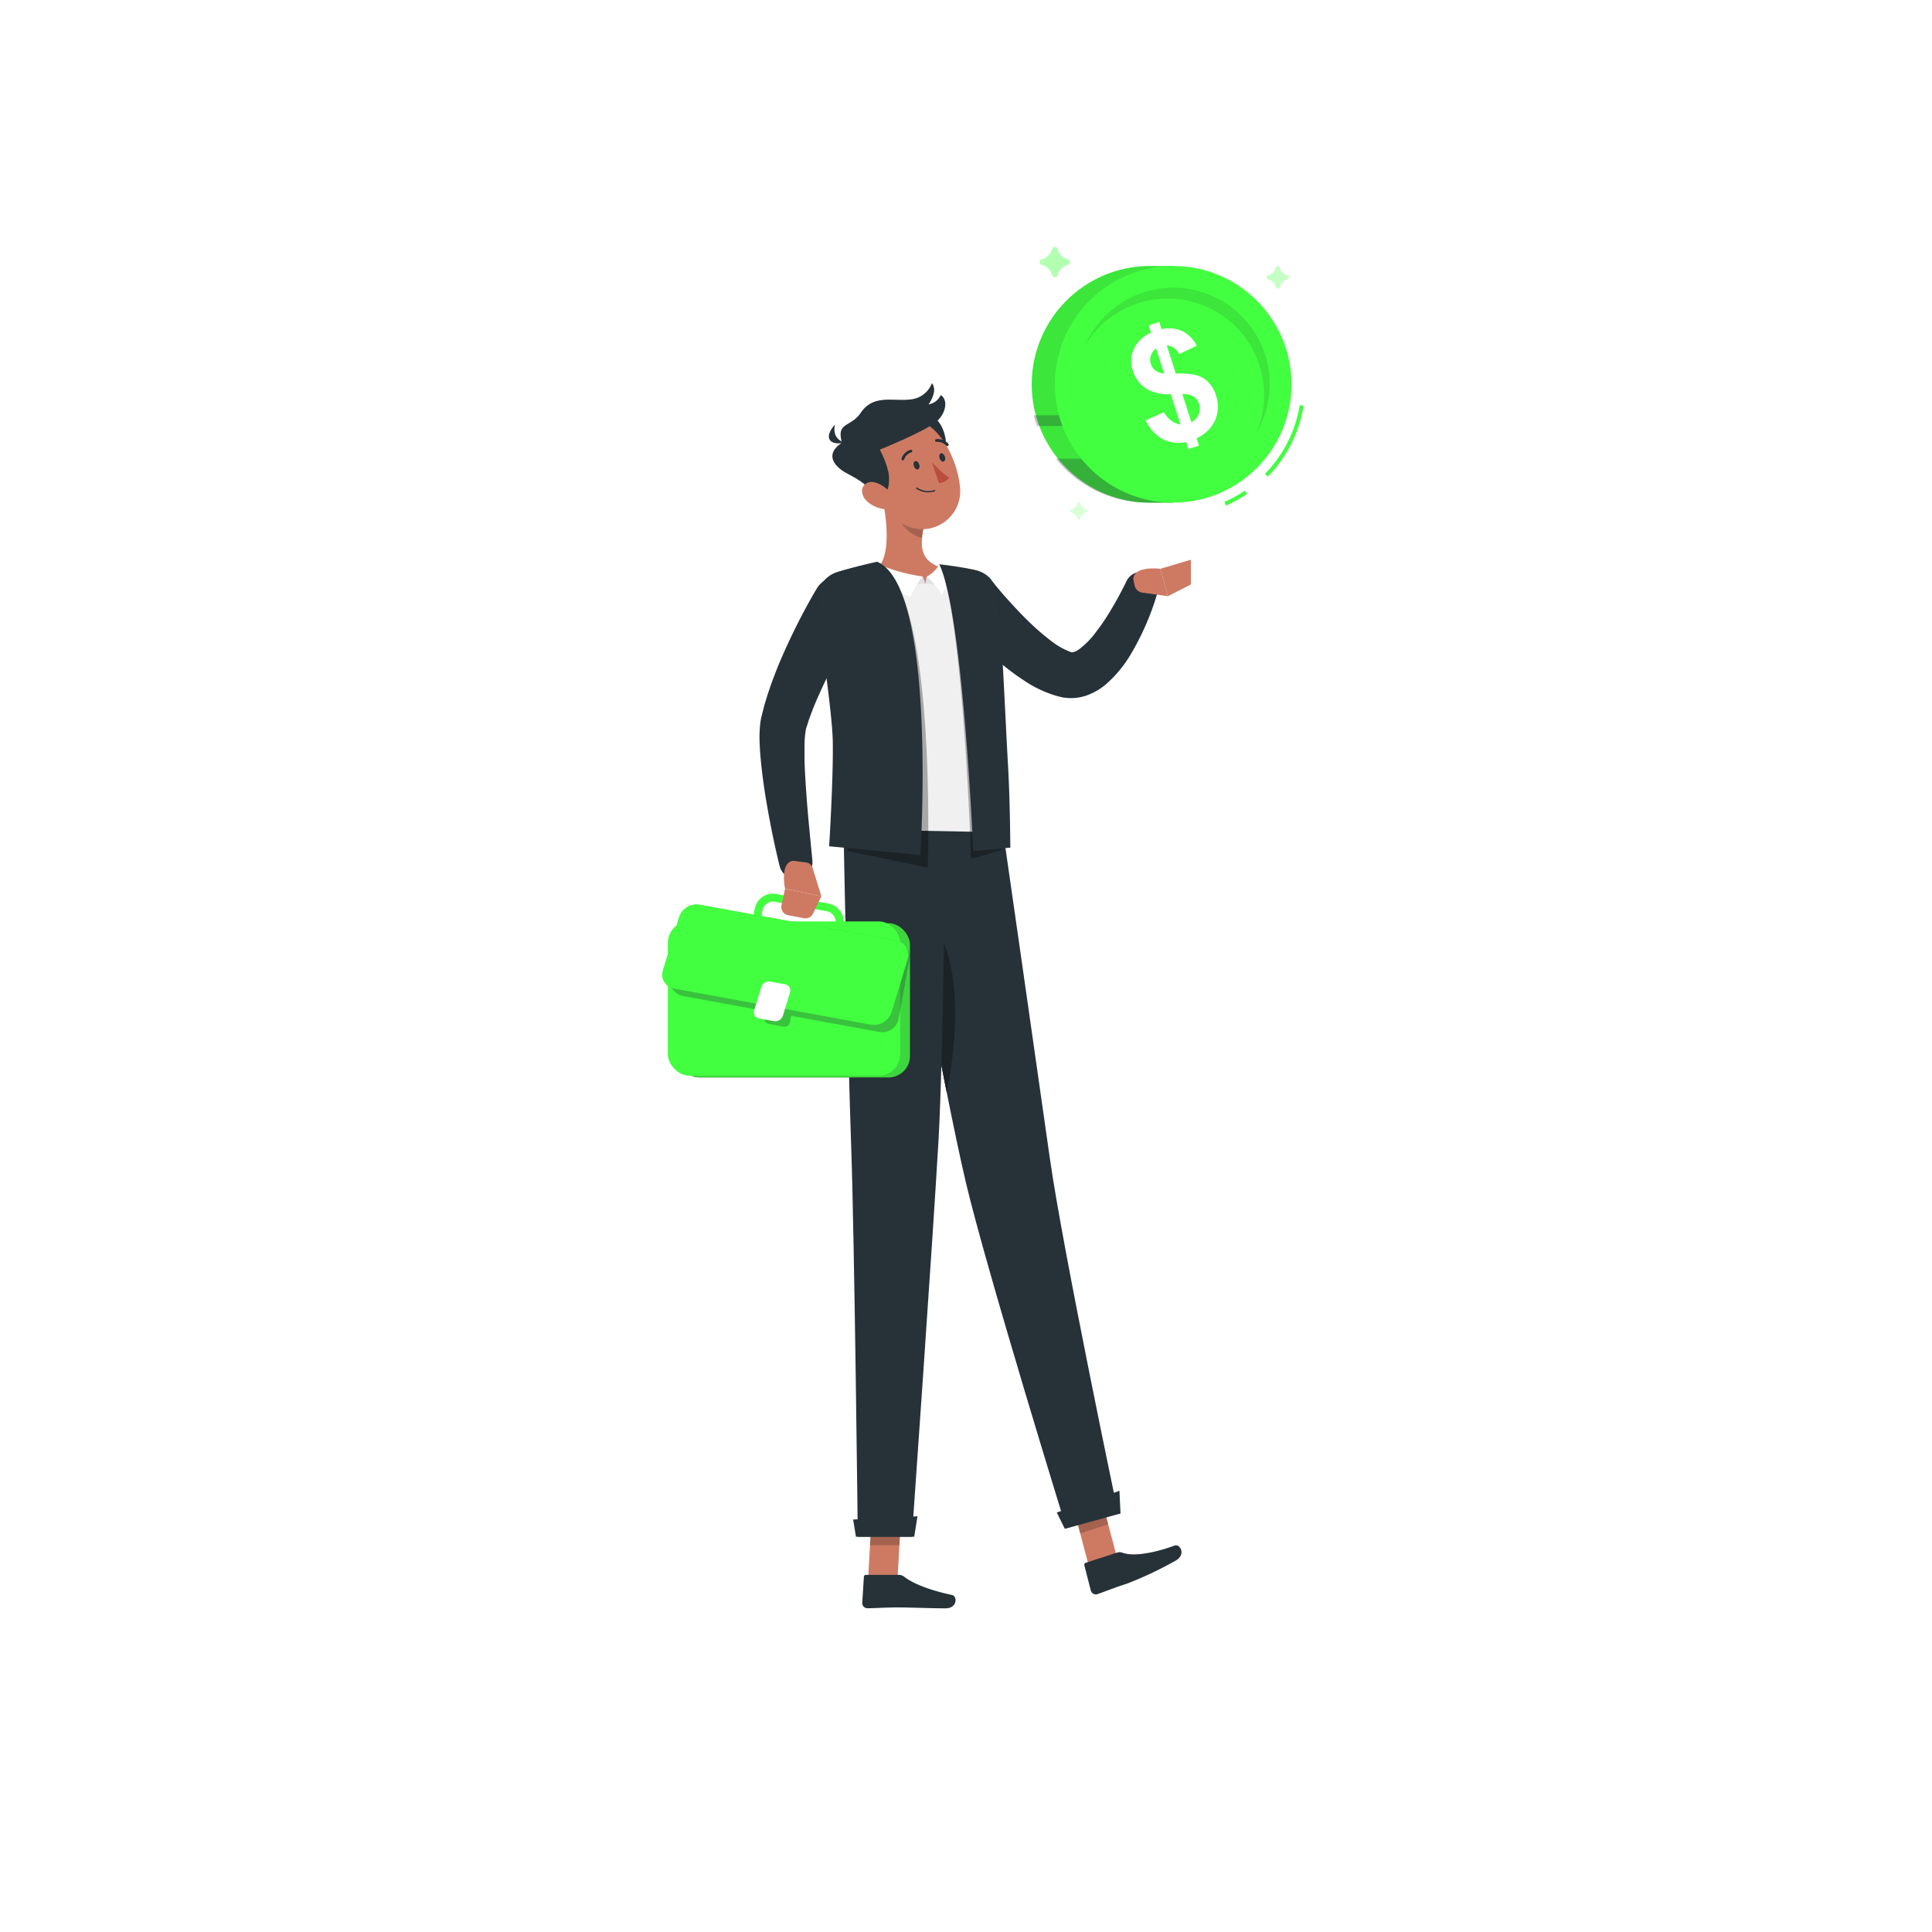 <svg class="animated" id="freepik_stories-businessman" xmlns="http://www.w3.org/2000/svg" viewBox="0 0 500 500" version="1.1" xmlns:xlink="http://www.w3.org/1999/xlink" xmlns:svgjs="http://svgjs.com/svgjs"><style>svg#freepik_stories-businessman:not(.animated) .animable {opacity: 0;}svg#freepik_stories-businessman.animated #freepik--Coin--inject-2 {animation: 1.5s Infinite  linear floating;animation-delay: 0s;}            @keyframes floating {                0% {                    opacity: 1;                    transform: translateY(0px);                }                50% {                    transform: translateY(-10px);                }                100% {                    opacity: 1;                    transform: translateY(0px);                }            }        .animator-hidden { display: none; }</style><g id="freepik--background-complete--inject-2" class="animable animator-hidden" style="transform-origin: 250px 226.03px;"><rect y="382.4" width="500" height="0.25" style="fill: rgb(235, 235, 235); transform-origin: 250px 382.525px;" id="el63i8vtadcc" class="animable"></rect><rect x="52.46" y="389.21" width="37.04" height="0.25" style="fill: rgb(235, 235, 235); transform-origin: 70.98px 389.335px;" id="eldc3rcfdgyqa" class="animable"></rect><rect x="169" y="394.62" width="71" height="0.25" style="fill: rgb(235, 235, 235); transform-origin: 204.5px 394.745px;" id="elfztcosujjqm" class="animable"></rect><rect x="94.92" y="389.33" width="50.75" height="0.25" style="fill: rgb(235, 235, 235); transform-origin: 120.295px 389.455px;" id="elrq0qm8xl3mc" class="animable"></rect><rect x="406.78" y="396.81" width="48.67" height="0.25" style="fill: rgb(235, 235, 235); transform-origin: 431.115px 396.935px;" id="eln0gnt09zwo" class="animable"></rect><rect x="370.36" y="396.81" width="31.97" height="0.25" style="fill: rgb(235, 235, 235); transform-origin: 386.345px 396.935px;" id="el54u91d4cqze" class="animable"></rect><rect x="277.21" y="392.59" width="62.01" height="0.25" style="fill: rgb(235, 235, 235); transform-origin: 308.215px 392.715px;" id="el09fhou9fl624" class="animable"></rect><path d="M237,337.8H43.91a5.71,5.71,0,0,1-5.7-5.71V60.66A5.71,5.71,0,0,1,43.91,55H237a5.71,5.71,0,0,1,5.71,5.71V332.09A5.71,5.71,0,0,1,237,337.8ZM43.91,55.2a5.46,5.46,0,0,0-5.45,5.46V332.09a5.46,5.46,0,0,0,5.45,5.46H237a5.47,5.47,0,0,0,5.46-5.46V60.66A5.47,5.47,0,0,0,237,55.2Z" style="fill: rgb(235, 235, 235); transform-origin: 140.46px 196.4px;" id="eli4gd1gu53wp" class="animable"></path><path d="M453.31,337.8H260.21a5.72,5.72,0,0,1-5.71-5.71V60.66A5.72,5.72,0,0,1,260.21,55h193.1A5.71,5.71,0,0,1,459,60.66V332.09A5.71,5.71,0,0,1,453.31,337.8ZM260.21,55.2a5.47,5.47,0,0,0-5.46,5.46V332.09a5.47,5.47,0,0,0,5.46,5.46h193.1a5.47,5.47,0,0,0,5.46-5.46V60.66a5.47,5.47,0,0,0-5.46-5.46Z" style="fill: rgb(235, 235, 235); transform-origin: 356.75px 196.4px;" id="elsesj3qanwi" class="animable"></path><g id="elxawf73841ac"><rect x="117.39" y="68.24" width="291.89" height="161.54" style="fill: rgb(235, 235, 235); transform-origin: 263.335px 149.01px; transform: rotate(180deg);" class="animable"></rect></g><rect x="113.95" y="68.24" width="3.44" height="161.54" style="fill: rgb(224, 224, 224); transform-origin: 115.67px 149.01px;" id="el7gq27t2fn75" class="animable"></rect><g id="elryyhiuakyea"><rect x="127.9" y="78.75" width="270.88" height="140.52" style="fill: rgb(255, 255, 255); transform-origin: 263.34px 149.01px; transform: rotate(180deg);" class="animable"></rect></g><polygon points="320.5 219.27 335.73 219.27 358.73 78.75 343.51 78.75 320.5 219.27" style="fill: rgb(245, 245, 245); transform-origin: 339.615px 149.01px;" id="elo3eodtb3h2h" class="animable"></polygon><polygon points="269.99 219.27 306.15 219.27 329.15 78.75 292.99 78.75 269.99 219.27" style="fill: rgb(245, 245, 245); transform-origin: 299.57px 149.01px;" id="eldbhlq0echjj" class="animable"></polygon><polygon points="165.47 219.27 180.7 219.27 203.7 78.75 188.48 78.75 165.47 219.27" style="fill: rgb(245, 245, 245); transform-origin: 184.585px 149.01px;" id="elb59i31t0ikf" class="animable"></polygon><rect x="193.78" y="265.11" width="44" height="109.54" style="fill: rgb(240, 240, 240); transform-origin: 215.78px 319.88px;" id="el87y7tzum3ox" class="animable"></rect><rect x="202.23" y="374.65" width="227.64" height="7.75" style="fill: rgb(240, 240, 240); transform-origin: 316.05px 378.525px;" id="eloonmceuu7mh" class="animable"></rect><g id="elqdjzfem7lng"><rect x="237.78" y="265.11" width="200.54" height="109.54" style="fill: rgb(245, 245, 245); transform-origin: 338.05px 319.88px; transform: rotate(180deg);" class="animable"></rect></g><g id="el26u89htyfdd"><rect x="237.01" y="272.53" width="201.31" height="40.09" style="fill: rgb(240, 240, 240); transform-origin: 337.665px 292.575px; transform: rotate(180deg);" class="animable"></rect></g><g id="eltx7kgpvi8zh"><rect x="237.01" y="319.93" width="201.31" height="40.09" style="fill: rgb(240, 240, 240); transform-origin: 337.665px 339.975px; transform: rotate(180deg);" class="animable"></rect></g><rect x="230.17" y="272.53" width="7.61" height="40.09" style="fill: rgb(230, 230, 230); transform-origin: 233.975px 292.575px;" id="el75k125ugd5" class="animable"></rect><rect x="230.17" y="319.93" width="7.61" height="40.09" style="fill: rgb(230, 230, 230); transform-origin: 233.975px 339.975px;" id="elzoz4b2030w" class="animable"></rect><rect x="237.78" y="258.37" width="206.4" height="6.74" style="fill: rgb(240, 240, 240); transform-origin: 340.98px 261.74px;" id="elqkelw97qxjk" class="animable"></rect><g id="elms2x40f411"><rect x="187.63" y="258.37" width="50.15" height="6.74" style="fill: rgb(230, 230, 230); transform-origin: 212.705px 261.74px; transform: rotate(180deg);" class="animable"></rect></g><path d="M122.09,251.34h27.25a21.66,21.66,0,0,1,20.74,16.54l7.2,30.06,14.79,0h.05a14.69,14.69,0,0,1,14.43,11.93l2,10.3a7.61,7.61,0,0,1,6.25,5.71h-73.1a21.64,21.64,0,0,1-20.73-16.52L110.6,266.15A11.77,11.77,0,0,1,122.09,251.34Zm71.58,68.71h10.94l-1.84-9.49a10.85,10.85,0,0,0-10.65-8.82h0l-13.88.05,1.76,7.32A14.32,14.32,0,0,0,193.67,320.05Z" style="fill: rgb(230, 230, 230); transform-origin: 162.5px 288.61px;" id="eliek37dhp8il" class="animable"></path><polygon points="143.5 325.84 140.38 325.84 128.09 382.4 131.21 382.4 143.5 325.84" style="fill: rgb(224, 224, 224); transform-origin: 135.795px 354.12px;" id="elovtar2qpu4" class="animable"></polygon><polygon points="155.22 325.84 152.09 325.84 139.81 382.4 142.93 382.4 155.22 325.84" style="fill: rgb(224, 224, 224); transform-origin: 147.515px 354.12px;" id="elo8dtpmyez0d" class="animable"></polygon><polygon points="201.2 325.84 204.32 325.84 216.61 382.4 213.48 382.4 201.2 325.84" style="fill: rgb(224, 224, 224); transform-origin: 208.905px 354.12px;" id="el2f8vjhnkotb" class="animable"></polygon><polygon points="189.48 325.84 192.6 325.84 204.89 382.4 201.77 382.4 189.48 325.84" style="fill: rgb(224, 224, 224); transform-origin: 197.185px 354.12px;" id="eln6zkquqwga" class="animable"></polygon><g id="elxkr958rr5j"><rect x="65.58" y="216.78" width="5.09" height="165.62" style="fill: rgb(240, 240, 240); transform-origin: 68.125px 299.59px; transform: rotate(180deg);" class="animable"></rect></g><path d="M64.52,381.24l-.13-.7a4.11,4.11,0,0,0,2.4-2.11c1.32-2.34,2.13-7.33-1.55-17.8-5.67-16.13-2.29-29.14,4.45-55.07,1.18-4.51,2.51-9.63,3.89-15.16,5.18-20.71.39-33.56-3.46-43.89-3-8-5.35-14.35-2.33-21.68l.67.28c-2.92,7.07-.6,13.28,2.33,21.15,3.89,10.42,8.72,23.38,3.49,44.32-1.38,5.53-2.71,10.65-3.89,15.17-6.7,25.78-10.07,38.72-4.47,54.64,3.78,10.76,2.89,16,1.48,18.43A4.7,4.7,0,0,1,64.52,381.24Z" style="fill: rgb(240, 240, 240); transform-origin: 69.47px 303.035px;" id="elw6mhqbyi81n" class="animable"></path><polygon points="58.91 382.4 77.33 382.4 72.21 379.38 64.03 379.38 58.91 382.4" style="fill: rgb(240, 240, 240); transform-origin: 68.12px 380.89px;" id="elfdinz2ueye7" class="animable"></polygon><polygon points="45.02 237.87 91.23 237.87 86.14 176.63 50.1 176.63 45.02 237.87" style="fill: rgb(245, 245, 245); transform-origin: 68.125px 207.25px;" id="elnlhey838m6m" class="animable"></polygon><polygon points="372.48 223.84 414.78 223.84 409.21 258.37 378.05 258.37 372.48 223.84" style="fill: rgb(240, 240, 240); transform-origin: 393.63px 241.105px;" id="elmz82uyvhnj" class="animable"></polygon><path d="M389.45,240.2c11.52,1.38,36.57.2,39.5-19.64s-54.19-23.27-64.49-22.62c-13.13.83-23.76,10.65-23.76,10.65S377.94,238.82,389.45,240.2Z" style="fill: rgb(230, 230, 230); transform-origin: 384.879px 219.235px;" id="el5gfoynuqe2t" class="animable"></path><path d="M406.55,237.64c-8.18.81-22.09-5-16.59-21s16.77-17.46,24.22-18.79c9.49-1.7,28.47,5.51,28.47,5.51S414.73,236.83,406.55,237.64Z" style="fill: rgb(230, 230, 230); transform-origin: 415.679px 217.652px;" id="elqkazi44rhhc" class="animable"></path><path d="M385.14,211.3c10.31,4.35,18.95,5.83,14.07-7.73s-10.82-20.07-20.5-22.82c-12.33-3.52-27,4-27,4S374.84,207,385.14,211.3Z" style="fill: rgb(230, 230, 230); transform-origin: 376.16px 197.088px;" id="el9tncigxslnd" class="animable"></path><path d="M399.13,208.77c-7.87,2.17-14.07,1.71-8.2-11.35s9.78-14.7,16.51-17.2c12.44-4.63,22.86,3.68,22.86,3.68S407,206.61,399.13,208.77Z" style="fill: rgb(230, 230, 230); transform-origin: 409.455px 194.287px;" id="elfxa333mxoan" class="animable"></path><path d="M382,188.83c8.55,7,16.42,11.37,16.07.55s-6.4-20.52-15.6-24.89c-6.33-3-20.33-1.65-20.33-1.65S373.45,181.87,382,188.83Z" style="fill: rgb(230, 230, 230); transform-origin: 380.111px 179.224px;" id="el1ptkt6sgr3a" class="animable"></path><path d="M387.07,175.61c2,10.85,5.1,19.32,11.86,10.86s7.34-16.39,4.59-26.19C400,147.78,388.85,143,388.85,143S385.09,164.77,387.07,175.61Z" style="fill: rgb(230, 230, 230); transform-origin: 395.778px 166.457px;" id="el2u12f6nhmcv" class="animable"></path><path d="M404.05,184.84c-5.6,4.14-10.45,6.33-8.69-2.46s4.89-11.17,10.24-14.27a20.88,20.88,0,0,1,14.28-2S409.64,180.69,404.05,184.84Z" style="fill: rgb(230, 230, 230); transform-origin: 407.437px 177.048px;" id="eljjqysz5v8jl" class="animable"></path></g><g id="freepik--Shadow--inject-2" class="animable animator-hidden" style="transform-origin: 250px 416.24px;"><ellipse id="freepik--path--inject-2" cx="250" cy="416.24" rx="193.89" ry="11.32" style="fill: rgb(245, 245, 245); transform-origin: 250px 416.24px;" class="animable"></ellipse></g><g id="freepik--Character--inject-2" class="animable" style="transform-origin: 238.967px 257.7px;"><path d="M256.56,150.17c.69.86,1.55,1.88,2.34,2.82s1.65,1.89,2.49,2.82c1.69,1.85,3.4,3.67,5.17,5.36a64.09,64.09,0,0,0,5.38,4.63,19.05,19.05,0,0,0,5.06,2.91l.25.09c.07,0,0,0,.05,0l.05,0s.11,0,.28,0a4.33,4.33,0,0,0,1.66-.78,21.51,21.51,0,0,0,4.39-4.51,53.73,53.73,0,0,0,4.06-6.06c.63-1.08,1.27-2.16,1.86-3.27s1.19-2.28,1.71-3.3l.1-.2a4.31,4.31,0,0,1,8,3.21,69.59,69.59,0,0,1-6.89,15.65,31.88,31.88,0,0,1-6.12,7.39,16.29,16.29,0,0,1-5.25,3.08,12.37,12.37,0,0,1-3.63.65,11.42,11.42,0,0,1-1.94-.1c-.31,0-.68-.1-.93-.16l-.71-.16a30.18,30.18,0,0,1-9.09-4.24,58.85,58.85,0,0,1-7-5.38c-2.15-1.89-4.18-3.84-6.12-5.87-1-1-1.92-2-2.85-3.08s-1.81-2.07-2.78-3.28a6.68,6.68,0,0,1,10.41-8.38h0Z" style="fill: rgb(38, 50, 56); transform-origin: 272.171px 164.094px;" id="elnbw0jalb74d" class="animable"></path><path d="M295.62,153.37l6.62.93-1.95-7.09s-6.87-.91-7,2.67l.33,1.57A2.42,2.42,0,0,0,295.62,153.37Z" style="fill: rgb(206, 122, 99); transform-origin: 297.765px 150.703px;" id="elxfgavggbcdr" class="animable"></path><polygon points="308.2 151.26 308.2 144.85 300.29 147.21 302.24 154.3 308.2 151.26" style="fill: rgb(206, 122, 99); transform-origin: 304.245px 149.575px;" id="elrc5whky4v2i" class="animable"></polygon><polygon points="281.74 405.12 288.99 402.77 284.48 385.68 277.23 388.03 281.74 405.12" style="fill: rgb(206, 122, 99); transform-origin: 283.11px 395.4px;" id="el8lxq9auvh8n" class="animable"></polygon><path d="M289.1,401.81,281,404.45a.54.54,0,0,0-.37.67l1.69,6.57a1.36,1.36,0,0,0,1.69.88c2.82-1,4.12-1.58,7.7-2.74a96.81,96.81,0,0,0,12.66-6c2.65-1.66.95-4.33-.35-3.85-5.83,2.13-10.91,2.82-13.48,1.88A2.14,2.14,0,0,0,289.1,401.81Z" style="fill: rgb(38, 50, 56); transform-origin: 293.188px 406.276px;" id="elm7ndqwphjk9" class="animable"></path><g id="elvfqc6m16sym"><polygon points="277.23 388.04 284.49 385.68 286.8 394.49 279.55 396.85 277.23 388.04" style="opacity: 0.2; transform-origin: 282.015px 391.265px;" class="animable"></polygon></g><path d="M259.57,215s9.06,63,12.11,84.64c3.34,23.7,17.69,92,17.69,92l-13.45,3.72S255.47,329.2,250,306.16c-5.91-25-17.69-91.16-17.69-91.16Z" style="fill: rgb(38, 50, 56); transform-origin: 260.84px 305.18px;" id="elqgogvwsjdbe" class="animable"></path><path d="M245,282.68c-2.77-13.9-5.77-29.81-8.15-42.71,1.23-3.31,3.1-5,6.74,2.48C249,253.54,247.29,271.84,245,282.68Z" style="fill: rgb(38, 50, 56); transform-origin: 242.017px 259.919px;" id="elsu66qs21mn" class="animable"></path><g id="elrdczvc5xk6f"><path d="M245,282.68c-2.77-13.9-5.77-29.81-8.15-42.71,1.23-3.31,3.1-5,6.74,2.48C249,253.54,247.29,271.84,245,282.68Z" style="opacity: 0.3; transform-origin: 242.017px 259.919px;" class="animable"></path></g><polygon points="275.58 395.66 289.99 391.69 289.71 385.82 273.49 391.43 275.58 395.66" style="fill: rgb(38, 50, 56); transform-origin: 281.74px 390.74px;" id="elonbc50cra0q" class="animable"></polygon><polygon points="224.68 408.46 232.29 408.46 233.28 390.81 225.66 390.81 224.68 408.46" style="fill: rgb(206, 122, 99); transform-origin: 228.98px 399.635px;" id="el0lxfjb29jsxj" class="animable"></polygon><path d="M232.69,407.57h-8.56a.54.54,0,0,0-.56.52l-.42,6.78a1.35,1.35,0,0,0,1.34,1.35c3-.05,4.4-.22,8.17-.22,2.31,0,8.82.24,12,.24s3.11-3.16,1.75-3.45c-6.07-1.29-10.27-3.06-12.42-4.75A2.19,2.19,0,0,0,232.69,407.57Z" style="fill: rgb(38, 50, 56); transform-origin: 235.224px 411.905px;" id="el26tu5kovzay" class="animable"></path><g id="eli1ux0xw5jq"><polygon points="225.66 390.81 233.29 390.81 232.77 399.91 225.15 399.91 225.66 390.81" style="opacity: 0.2; transform-origin: 229.22px 395.36px;" class="animable"></polygon></g><path d="M244.68,214.61s-.55,58.61-1.79,80.43C241.54,318.93,236,397.71,236,397.71h-14s-.86-76.85-1.7-100.5c-.91-25.68-2-82.6-2-82.6Z" style="fill: rgb(38, 50, 56); transform-origin: 231.49px 306.16px;" id="elkh7itmka05c" class="animable"></path><polygon points="221.52 397.71 236.6 397.71 237.44 392.42 220.79 393.25 221.52 397.71" style="fill: rgb(38, 50, 56); transform-origin: 229.115px 395.065px;" id="elkhivk6kfqkh" class="animable"></polygon><path d="M259.62,215.41l-41.24-.8c-.29-3.64,1-15.09.36-30.17a193.37,193.37,0,0,0-4.05-33.24v0a2.39,2.39,0,0,1,1.94-2.88c.72-.13,1.58-.26,2.53-.4,2.45-.36,5.54-.73,8.56-.88A153.85,153.85,0,0,1,245,147a50,50,0,0,1,5.81.81,15,15,0,0,1,3.28,1,3,3,0,0,1,1.67,1.5C257.67,155.53,259.66,177.51,259.62,215.41Z" style="fill: rgb(240, 240, 240); transform-origin: 237.126px 181.093px;" id="elu6rsj6zyt1s" class="animable"></path><path d="M222.9,159.06c-1.4,2.34-2.89,4.9-4.25,7.39s-2.74,5-4,7.59-2.45,5.11-3.54,7.67l-.79,1.91-.71,1.91c-.25.64-.43,1.27-.63,1.9l-.31.94a4.93,4.93,0,0,0-.13.52,27.12,27.12,0,0,0-.33,3.49c0,1.33,0,2.72,0,4.12.06,2.82.25,5.71.45,8.6s.45,5.82.73,8.74.56,5.86.85,8.74v.07a4.31,4.31,0,0,1-8.48,1.45c-1.45-5.9-2.62-11.76-3.61-17.76-.49-3-.89-6-1.21-9.13-.15-1.56-.28-3.14-.34-4.78a31.62,31.62,0,0,1,.18-5.39c.05-.47.2-1.17.31-1.66l.3-1.2c.21-.8.4-1.61.64-2.37l.71-2.31.77-2.26q1.59-4.45,3.5-8.69c1.27-2.82,2.59-5.59,4-8.32s2.84-5.37,4.49-8.12A6.68,6.68,0,0,1,222.93,159Z" style="fill: rgb(38, 50, 56); transform-origin: 210.147px 188.278px;" id="elu8uzbwzan" class="animable"></path><path d="M244.21,147c-5-1.19-5.92-4.3-5.58-7.73a19.52,19.52,0,0,1,.4-2.55l-6.31-5.24-4.64-3.84c1.29,5.58,2.74,15.74-1,19.47a21.2,21.2,0,0,0,12.72,3.81C247.19,150.59,244.21,147,244.21,147Z" style="fill: rgb(206, 122, 99); transform-origin: 235.942px 139.284px;" id="eluxlp5l8mbht" class="animable"></path><polygon points="239.48 150.88 238.8 149.2 234.6 151.71 239.48 150.88" style="fill: rgb(224, 224, 224); transform-origin: 237.04px 150.455px;" id="elv6h2ps3g559" class="animable"></polygon><polygon points="239.48 150.88 239.82 149.2 244.02 151.71 239.48 150.88" style="fill: rgb(224, 224, 224); transform-origin: 241.75px 150.455px;" id="eld2xgn4gtzna" class="animable"></polygon><path d="M227.37,146.05a45.47,45.47,0,0,0,11.43,3.15,20,20,0,0,0-3.15,5.31c-1.83-.49-9.85-5.39-11.62-7.75Z" style="fill: rgb(255, 255, 255); transform-origin: 231.415px 150.28px;" id="el998qglwu1r9" class="animable"></path><path d="M243,146.23a7.85,7.85,0,0,1-3.18,3,18.88,18.88,0,0,1,3.91,4.67,12.09,12.09,0,0,0,1.74-7.11Z" style="fill: rgb(255, 255, 255); transform-origin: 242.659px 150.065px;" id="elzb693axbh7n" class="animable"></path><g id="elj80rdwqjwx9"><path d="M227,145.39s-5.55,1.2-10.25,2.64a7.53,7.53,0,0,0-5.29,7.9c1,10.14,5.6,28.54,5.69,36.32.11,9.71,2.15,28,2.15,28l20.79,4.29S242.63,152,227,145.39Z" style="opacity: 0.3; transform-origin: 225.835px 184.965px;" class="animable"></path></g><g id="elr32ctjth7ef"><path d="M243.1,146.05s4.62.49,8.88,1.39a8.23,8.23,0,0,1,6.51,7.46c1.14,16.79.6,33.68,1.14,42.79.56,9.69-.18,22.25-.18,22.25l-8.13,2.35S249.27,158.75,243.1,146.05Z" style="opacity: 0.3; transform-origin: 251.47px 184.17px;" class="animable"></path></g><path d="M227,145.39s-5.55,1.2-10.25,2.64a7.53,7.53,0,0,0-5.29,7.9c1,10.14,4,28.65,4.07,36.43.12,9.71-.95,26.66-.95,26.66l23.61,2.27S242.63,152,227,145.39Z" style="fill: rgb(38, 50, 56); transform-origin: 225.1px 183.34px;" id="el1w9jn0i8p3t" class="animable"></path><path d="M243.1,146.05s4.62.49,8.88,1.39a8.23,8.23,0,0,1,6.51,7.46c1.14,16.79,1.83,33.61,2.36,42.72.57,9.69.62,21.74.62,21.74l-9.6.92S249.27,158.75,243.1,146.05Z" style="fill: rgb(38, 50, 56); transform-origin: 252.285px 183.165px;" id="elw6djv3nodt" class="animable"></path><g id="elu1dvqlupuki"><path d="M239,136.67a19.52,19.52,0,0,0-.4,2.55c-2.36-.47-5.5-3-5.83-5.38a11.3,11.3,0,0,1-.08-2.41Z" style="opacity: 0.2; transform-origin: 235.83px 135.325px;" class="animable"></path></g><path d="M244.73,113.74c.53,3.84-1,7.23-3.5,7.57s-4.88-2.51-5.41-6.35,1-7.24,3.5-7.58S244.2,109.89,244.73,113.74Z" style="fill: rgb(38, 50, 56); transform-origin: 240.275px 114.345px;" id="eluryi49cm6l" class="animable"></path><path d="M224.87,122c2.9,7,4.24,11.24,9.15,13.79A9.85,9.85,0,0,0,248.45,126c-.65-6.9-5.29-17.2-13.33-17.88A10,10,0,0,0,224.87,122Z" style="fill: rgb(206, 122, 99); transform-origin: 236.287px 122.508px;" id="eln76pr01n1s" class="animable"></path><path d="M225.13,127.41c.42,3.65,5.75,2.28,4.85-4.92a23.36,23.36,0,0,0-2.29-6.12s12.42-5,15-7.56c2.36-2.35,2.53-5.56.75-6.56a4.1,4.1,0,0,1-3.12,2.39s2.53-3.42.86-5.48a6.55,6.55,0,0,1-5.75,4.23c-4.37.51-9.4-1.39-12.65,3.42-2.59,3.83-6.46,2.4-4.86,7.75-5,3.28-1.31,6.5.86,7.72S224.9,125.4,225.13,127.41Z" style="fill: rgb(38, 50, 56); transform-origin: 230.029px 114.262px;" id="elouqif8b3prj" class="animable"></path><path d="M218.6,114.5s-3.37-.58-2.52-4.63C212.72,113.67,215.26,115.41,218.6,114.5Z" style="fill: rgb(38, 50, 56); transform-origin: 216.549px 112.304px;" id="elbqrjto1vfro" class="animable"></path><path d="M224.56,129.89a8.19,8.19,0,0,0,5.13,1.92c2.37,0,2.5-2.25,1-4.1-1.39-1.66-4.29-3.65-6.24-2.74S222.75,128.37,224.56,129.89Z" style="fill: rgb(206, 122, 99); transform-origin: 227.382px 128.276px;" id="el3bfl63zyb2x" class="animable"></path><path d="M236.51,120.62c.2.59.67,1,1.06.84s.53-.68.33-1.26-.68-1-1.06-.84S236.31,120,236.51,120.62Z" style="fill: rgb(38, 50, 56); transform-origin: 237.206px 120.41px;" id="elrobpuvwp3p" class="animable"></path><path d="M243.15,118.59c.2.58.67,1,1.06.84s.53-.68.33-1.26-.67-1-1.06-.84S243,118,243.15,118.59Z" style="fill: rgb(38, 50, 56); transform-origin: 243.856px 118.38px;" id="el8x7xbk6gyk8" class="animable"></path><path d="M241.14,119.53a23,23,0,0,0,4.52,4.11A3.49,3.49,0,0,1,243,125Z" style="fill: rgb(186, 77, 60); transform-origin: 243.4px 122.265px;" id="elua4ob4ai1qs" class="animable"></path><path d="M241.17,127.32a5.29,5.29,0,0,1-4.06-.87.18.18,0,0,1,0-.25.19.19,0,0,1,.26,0,5.07,5.07,0,0,0,4.42.64.17.17,0,0,1,.22.12.17.17,0,0,1-.12.22A4.94,4.94,0,0,1,241.17,127.32Z" style="fill: rgb(38, 50, 56); transform-origin: 239.539px 126.783px;" id="eldw7n2zjfgwn" class="animable"></path><path d="M233.72,119.13a.37.37,0,0,1-.18,0,.36.36,0,0,1-.22-.46,3.46,3.46,0,0,1,2.33-2.28.35.35,0,0,1,.43.27.35.35,0,0,1-.27.43,2.75,2.75,0,0,0-1.81,1.81A.35.35,0,0,1,233.72,119.13Z" style="fill: rgb(38, 50, 56); transform-origin: 234.695px 117.76px;" id="elcmq7h1jki76" class="animable"></path><path d="M212.28,250.15a5.12,5.12,0,0,1-.87-.08h0l-13.49-2.47a4.81,4.81,0,0,1-3.85-5.58l1.25-6.81a4.77,4.77,0,0,1,2-3.08,4.72,4.72,0,0,1,3.59-.77l13.49,2.47a4.8,4.8,0,0,1,3.85,5.58L217,246.22A4.79,4.79,0,0,1,212.28,250.15Zm-.5-2.1a2.75,2.75,0,0,0,3.19-2.2l1.25-6.82a2.74,2.74,0,0,0-2.2-3.18l-13.49-2.47a2.74,2.74,0,0,0-3.19,2.2l-1.25,6.81a2.76,2.76,0,0,0,2.2,3.19Z" style="fill: rgb(66, 255, 64); transform-origin: 206.161px 240.713px;" id="elg2w68qf88je" class="animable"></path><g id="elrs3xvh6lcln"><rect x="175.37" y="238.92" width="60.13" height="39.92" rx="5.54" style="fill: rgb(38, 50, 56); transform-origin: 205.435px 258.88px; transform: rotate(10.39deg);" class="animable"></rect></g><g id="elzhad3uq4l4i"><rect x="175.37" y="238.92" width="60.13" height="39.92" rx="5.54" style="fill: rgb(66, 255, 64); opacity: 0.8; transform-origin: 205.435px 258.88px; transform: rotate(10.39deg);" class="animable"></rect></g><g id="elkma257o64oi"><rect x="172.84" y="238.46" width="60.13" height="39.92" rx="5.54" style="fill: rgb(66, 255, 64); transform-origin: 202.905px 258.42px; transform: rotate(10.39deg);" class="animable"></rect></g><g id="elzzu0gxilfue"><path d="M231.85,243.43l-50.69-9.29a4.31,4.31,0,0,0-5,3.45l-2.78,15.2a4.3,4.3,0,0,0,3.45,5l21.3,3.9-.31,1.68A1.41,1.41,0,0,0,199,265l3.79.69a1.42,1.42,0,0,0,1.65-1.13l.3-1.67,22.82,4.18a4.3,4.3,0,0,0,5-3.45l2.79-15.2A4.32,4.32,0,0,0,231.85,243.43Z" style="fill: rgb(38, 50, 56); opacity: 0.3; transform-origin: 204.362px 250.606px;" class="animable"></path></g><path d="M225.39,265.18l-50.95-9.34a3.65,3.65,0,0,1-2.88-4.76l4.16-13.7a4.79,4.79,0,0,1,5.31-3.26l51,9.34a3.65,3.65,0,0,1,2.88,4.76l-4.16,13.7A4.81,4.81,0,0,1,225.39,265.18Z" style="fill: rgb(66, 255, 64); transform-origin: 203.235px 249.653px;" id="el7js6jih1jkg" class="animable"></path><path d="M200.28,264.27l-3.83-.7a1.62,1.62,0,0,1-1.27-2.1l1.84-6a2.1,2.1,0,0,1,2.34-1.43l3.83.7a1.6,1.6,0,0,1,1.26,2.1l-1.83,6A2.11,2.11,0,0,1,200.28,264.27Z" style="fill: rgb(255, 255, 255); transform-origin: 199.818px 259.154px;" id="elyih67oglece" class="animable"></path><path d="M245.23,115.46a.35.35,0,0,1-.32-.1,3.06,3.06,0,0,0-2.49-1,.35.35,0,0,1-.42-.29.37.37,0,0,1,.29-.42h0a3.73,3.73,0,0,1,3.13,1.16.36.36,0,0,1,0,.51A.39.39,0,0,1,245.23,115.46Z" style="fill: rgb(38, 50, 56); transform-origin: 243.761px 114.547px;" id="elzt1s378vyx" class="animable"></path><path d="M210.3,224.63l2.28,7.31L203.17,230s-1.45-6.77,2.11-7.23l3.33.43A2,2,0,0,1,210.3,224.63Z" style="fill: rgb(206, 122, 99); transform-origin: 207.729px 227.355px;" id="elxp78cjtnyzk" class="animable"></path><path d="M208.07,237.63l-4.1-.77a2.17,2.17,0,0,1-1.72-2.59l.92-4.26,9.41,1.93-2.15,4.49A2.17,2.17,0,0,1,208.07,237.63Z" style="fill: rgb(206, 122, 99); transform-origin: 207.391px 233.839px;" id="el2kagwn0uu01" class="animable"></path></g><g id="freepik--Coin--inject-2" class="animable animator-active" style="transform-origin: 303.62px 99.46px;"><path d="M297.09,68.84h6.53v61.25h-6.53a30.63,30.63,0,0,1,0-61.25Z" style="fill: rgb(66, 255, 64); transform-origin: 285.317px 99.465px;" id="el28wcfvisruh" class="animable"></path><g id="elm3xp55gxmk"><path d="M297.09,68.84h6.53v61.25h-6.53a30.63,30.63,0,0,1,0-61.25Z" style="opacity: 0.1; transform-origin: 285.317px 99.465px;" class="animable"></path></g><g id="elaaukup05tet"><path d="M303.63,107.47v2.77h-35.2a25.6,25.6,0,0,1-.9-2.77Z" style="fill: rgb(38, 50, 56); opacity: 0.3; transform-origin: 285.58px 108.855px;" class="animable"></path></g><g id="elni6hdiqervr"><path d="M273.29,118.72h30.34v11.37h-6.54A30.53,30.53,0,0,1,273.29,118.72Z" style="fill: rgb(38, 50, 56); opacity: 0.3; transform-origin: 288.46px 124.405px;" class="animable"></path></g><path d="M317.28,130.84l-.41-.94a33.6,33.6,0,0,0,5.29-2.91l.57.85A34.39,34.39,0,0,1,317.28,130.84Z" style="fill: rgb(66, 255, 64); transform-origin: 319.8px 128.915px;" id="elfs3uji0hxxk" class="animable"></path><path d="M328.1,123.35l-.73-.72a33,33,0,0,0,9-17.8l1,.17A33.93,33.93,0,0,1,328.1,123.35Z" style="fill: rgb(66, 255, 64); transform-origin: 332.37px 114.09px;" id="el0p4v3tp9061" class="animable"></path><g id="elha8s5uvrqzb"><circle cx="303.62" cy="99.46" r="30.62" style="fill: rgb(66, 255, 64); transform-origin: 303.62px 99.46px; transform: rotate(-62.8deg);" class="animable"></circle></g><path d="M305.52,109.88,303,102a11,11,0,0,1-6.42-1.45A8.42,8.42,0,0,1,293.2,96a7.67,7.67,0,0,1,.28-5.8,8.22,8.22,0,0,1,4.4-4.08l-.61-1.9L300,83.3l.61,1.9a8.47,8.47,0,0,1,5.4.51,8.22,8.22,0,0,1,3.7,3.78l-4.55,2.14a4,4,0,0,0-3.22-2.28l2.36,7.34c3.26-.15,5.65.25,7.15,1.19a7.87,7.87,0,0,1,3.24,4.47,8.74,8.74,0,0,1-.22,6.38,9.43,9.43,0,0,1-4.8,4.69l.61,1.9-2.72.88-.58-1.81a9.15,9.15,0,0,1-6.06-.73,10.49,10.49,0,0,1-4.43-4.89l4.74-2.1a6.54,6.54,0,0,0,1.95,2.23A5.31,5.31,0,0,0,305.52,109.88Zm-6.33-19.71A3.66,3.66,0,0,0,297.84,92a3.39,3.39,0,0,0,0,2.2A3.28,3.28,0,0,0,299,95.87a4.33,4.33,0,0,0,2.27.79Zm9.14,19.1a4,4,0,0,0,1.87-2,3.83,3.83,0,0,0,.1-2.73,3.5,3.5,0,0,0-1.44-1.93A4.94,4.94,0,0,0,306,102Z" style="fill: rgb(255, 255, 255); transform-origin: 303.975px 99.75px;" id="elrgqmm7bi66e" class="animable"></path><g id="elj723dljqkhq"><path d="M280.78,89.44a24.95,24.95,0,0,1,44.3,22.75,24.95,24.95,0,1,0-44.3-22.75Z" style="opacity: 0.1; transform-origin: 304.69px 93.326px;" class="animable"></path></g><g id="elbf3pqq0joef"><path d="M333.25,72.28a2.89,2.89,0,0,0-2.07,2.08.54.54,0,0,1-1,0,2.89,2.89,0,0,0-2.08-2.08.54.54,0,0,1,0-1,2.89,2.89,0,0,0,2.08-2.07.53.53,0,0,1,1,0,2.89,2.89,0,0,0,2.07,2.07A.53.53,0,0,1,333.25,72.28Z" style="fill: rgb(66, 255, 64); opacity: 0.3; transform-origin: 330.684px 71.776px;" class="animable"></path></g><g id="el7ln86k6qxjt"><path d="M281.13,132.59a2.18,2.18,0,0,0-1.58,1.58.4.4,0,0,1-.76,0,2.19,2.19,0,0,0-1.57-1.58.4.4,0,0,1,0-.76,2.19,2.19,0,0,0,1.57-1.57.4.4,0,0,1,.76,0,2.19,2.19,0,0,0,1.58,1.57A.4.4,0,0,1,281.13,132.59Z" style="fill: rgb(66, 255, 64); opacity: 0.2; transform-origin: 279.175px 132.215px;" class="animable"></path></g><g id="eldyurfugjqlc"><path d="M276.47,68.51a3.87,3.87,0,0,0-2.79,2.79.72.72,0,0,1-1.36,0,3.87,3.87,0,0,0-2.78-2.79.71.71,0,0,1,0-1.35,3.89,3.89,0,0,0,2.78-2.79.72.72,0,0,1,1.36,0,3.88,3.88,0,0,0,2.79,2.79A.71.71,0,0,1,276.47,68.51Z" style="fill: rgb(66, 255, 64); opacity: 0.4; transform-origin: 273.005px 67.835px;" class="animable"></path></g></g><defs>     <filter id="active" height="200%">         <feMorphology in="SourceAlpha" result="DILATED" operator="dilate" radius="2"></feMorphology>                <feFlood flood-color="#32DFEC" flood-opacity="1" result="PINK"></feFlood>        <feComposite in="PINK" in2="DILATED" operator="in" result="OUTLINE"></feComposite>        <feMerge>            <feMergeNode in="OUTLINE"></feMergeNode>            <feMergeNode in="SourceGraphic"></feMergeNode>        </feMerge>    </filter>    <filter id="hover" height="200%">        <feMorphology in="SourceAlpha" result="DILATED" operator="dilate" radius="2"></feMorphology>                <feFlood flood-color="#ff0000" flood-opacity="0.5" result="PINK"></feFlood>        <feComposite in="PINK" in2="DILATED" operator="in" result="OUTLINE"></feComposite>        <feMerge>            <feMergeNode in="OUTLINE"></feMergeNode>            <feMergeNode in="SourceGraphic"></feMergeNode>        </feMerge>            <feColorMatrix type="matrix" values="0   0   0   0   0                0   1   0   0   0                0   0   0   0   0                0   0   0   1   0 "></feColorMatrix>    </filter></defs></svg>